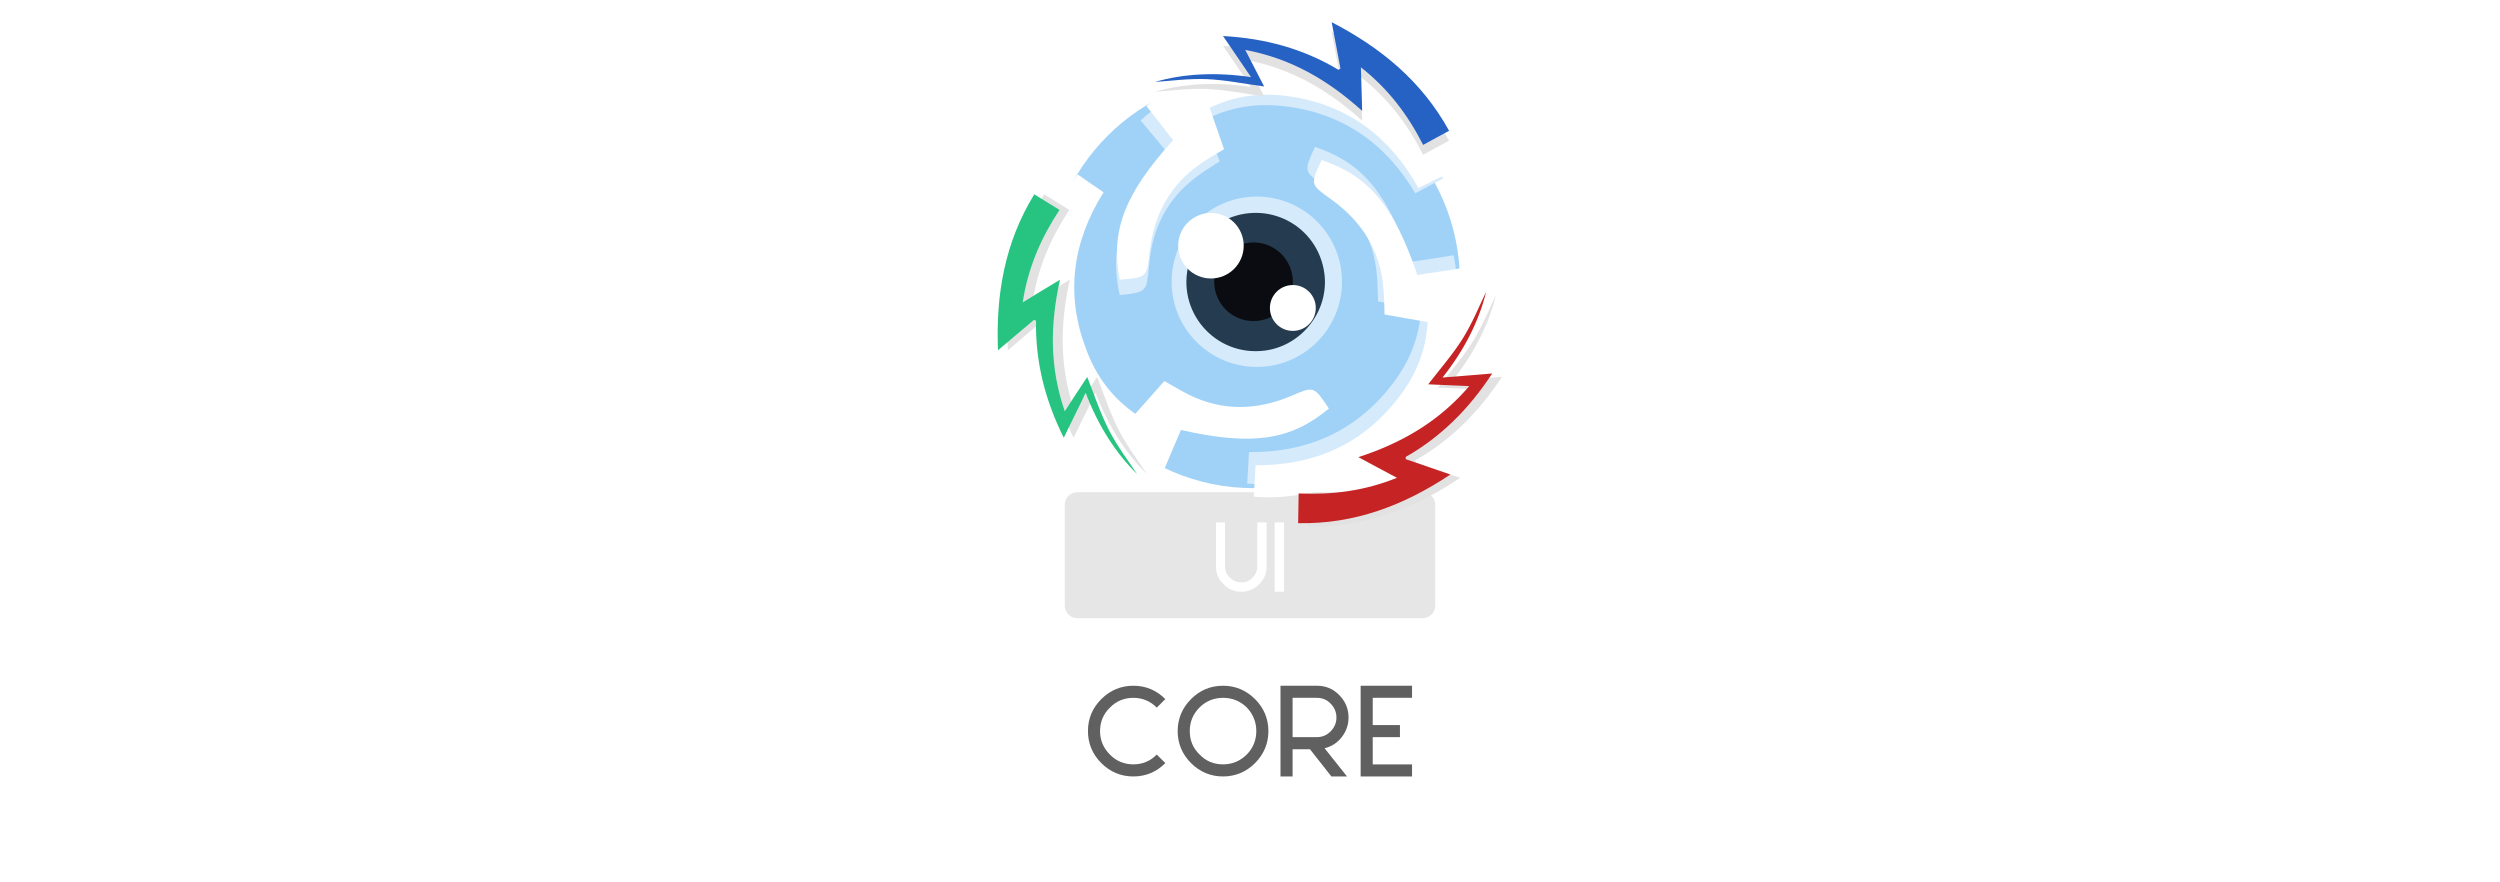 <svg id="Camada_1" xmlns="http://www.w3.org/2000/svg" viewBox="0 0 992 350"><style>.st0{fill:#fff}.st3{fill:#d5eafb}.st6{fill:#e2e2e2}</style><path class="st0" d="M0 0h992v350H0z"/><path d="M564.5 245.3h-137c-2.8 0-5-2.2-5-5v-40c0-2.8 2.2-5 5-5h137c2.8 0 5 2.2 5 5v40c0 2.8-2.3 5-5 5z" opacity=".1"/><path class="st0" d="M486.1 207.3v17.4c0 1.8.6 3.3 1.9 4.5 1.2 1.2 2.7 1.9 4.5 1.9 1.8 0 3.3-.6 4.5-1.9 1.2-1.2 1.9-2.7 1.9-4.5v-17.4h3.7v17.4c0 2.8-1 5.2-2.9 7.1-2 2-4.4 3-7.1 3-2.8 0-5.2-1-7.1-3-2-1.9-3-4.3-3-7.1v-17.4h3.6zm23.4 0v27.5h-3.7v-27.5h3.7z"/><circle cx="497.4" cy="111.8" r="81.9" fill="#a0d2f8"/><path class="st3" d="M444.3 117.1c-4.3-19.3.7-33.9 19.3-56.1-3.6-4.3-7.3-8.8-11-13.2 35.4-32.6 97.1-22.2 120 23-3.4 1.8-6.9 3.7-11 5.9-12-20.2-29.4-32.1-52.5-34.6-10.7-1.2-21.2.3-31.4 5.7 2.1 5.5 4.2 10.7 6.3 16.2-3.2 2.1-6.2 3.9-9 6-12.1 8.9-18 21.1-19.1 35.8-1 10.1-.8 10.1-11.6 11.3z"/><path class="st0" d="M444.3 111c-3.7-19.4 1.8-33.9 21.2-55.4-3.5-4.4-7-9-10.6-13.5 36.5-31.4 97.8-18.9 119.1 27-3.5 1.7-7 3.5-11.2 5.5-11.3-20.5-28.3-33.1-51.3-36.4-10.7-1.5-21.2-.4-31.5 4.6 1.9 5.6 3.8 10.8 5.7 16.4-3.3 2-6.3 3.7-9.2 5.7-12.4 8.5-18.7 20.5-20.3 35.1-1.2 10.1-1.1 10.1-11.9 11z"/><path class="st0" d="M527.3 162.1c-15.2 12.7-30.5 14.9-58.7 8.5-2.2 5.2-4.5 10.5-6.7 15.8-45.1-16.7-64-76.3-34.3-117.2 3.2 2.2 6.4 4.5 10.3 7.1-12.5 19.9-15.2 40.8-6.8 62.6 3.8 10.1 9.9 18.7 19.4 25.3 3.9-4.4 7.6-8.6 11.5-13 3.4 1.9 6.4 3.7 9.5 5.3 13.4 6.7 27 6.4 40.6.7 9.3-4 9.2-4.1 15.2 4.9z"/><path class="st3" d="M521.8 58.3c18.8 6.3 28.7 18.2 38 45.6 5.6-.8 11.3-1.7 17-2.6 9.5 47.2-31.4 94.5-81.9 90.6.2-3.9.4-7.8.7-12.5 23.5.2 42.7-8.5 56.9-27 6.6-8.6 10.7-18.2 11.4-29.8-5.8-1-11.3-2-17.1-3-.2-3.9-.1-7.4-.5-10.8-1.3-14.9-8.7-26.3-20.7-34.9-8.2-5.9-8.4-5.7-3.8-15.6z"/><path class="st0" d="M524.4 63.5c18.8 6.3 28.7 18.2 38 45.6 5.6-.8 11.3-1.7 17-2.6 9.5 47.2-31.4 94.5-81.9 90.6.2-3.9.4-7.8.7-12.5 23.5.2 42.7-8.5 56.9-27 6.6-8.6 10.7-18.2 11.4-29.8-5.8-1-11.3-2-17.1-3-.2-3.9-.1-7.4-.5-10.8-1.3-14.9-8.7-26.3-20.7-34.9-8.2-5.9-8.4-5.7-3.8-15.6z"/><circle class="st3" cx="498.7" cy="111.8" r="33.8"/><path d="M485.6 87.5c17.2-8.6 37.3 1.9 39.9 20.9 2 14.7-8.7 28.7-23.5 30.7-19.8 2.6-35.5-15.6-30.2-34.7.1-.4.4-.8.5-1.2l1.2.9c3.5 2.4 8.1 2.4 11.5.1 3.5-2.4 5.1-6.6 4.1-10.8-.5-2.5-1.9-4.2-3.5-5.9z" fill="#253b4f"/><circle cx="497.4" cy="111.8" r="15.6" fill="#0b0c11"/><circle class="st0" cx="480.5" cy="97.5" r="13"/><circle class="st0" cx="513" cy="122.2" r="9.1"/><path class="st6" d="M575 55.8c-3.6 1.9-6.8 3.7-10.3 5.6-6.1-12-13.8-22.2-24.7-30.8.2 5.9.3 11.1.5 17.3-13.6-12.3-28.3-20.8-46.4-24.2 2.7 5.2 5.1 9.8 7.5 14.5-7.8-1-15.3-2.6-22.8-2.9-7.4-.3-14.9.8-20.5 1.1 11-3.2 23.9-4 38.1-1.9-4-5.9-7.4-10.9-11.1-16.3 16.6.9 31.8 5 45.8 13.4.3-.2.5-.3.8-.5-1.1-6-2.3-12-3.5-18.4C548.1 23 564.2 36.2 575 55.8z"/><path d="M575 51.9c-3.6 1.9-6.8 3.7-10.3 5.6-6.1-12-13.8-22.2-24.7-30.8.2 5.9.3 11.1.5 17.3-13.6-12.3-28.3-20.8-46.4-24.2 2.7 5.2 5.1 9.8 7.5 14.5-7.8-1-15.3-2.6-22.8-2.9-7.4-.3-14.9.8-20.5 1.1 11-3.2 23.9-4 38.1-1.9-4-5.9-7.4-10.9-11.1-16.3 16.6.9 31.8 5 45.8 13.4.3-.2.5-.3.8-.5-1.1-6-2.3-12-3.5-18.4C548.1 19 564.2 32.3 575 51.9z" fill="#2662c4"/><path class="st6" d="M519 208.9c.1-4.1.1-7.7.2-11.8 13.4.6 26.1-1 39-6.2-5.2-2.8-9.8-5.2-15.3-8.2 17.5-5.7 32.1-14.3 44-28.2-5.8-.2-11.1-.5-16.3-.7 4.8-6.2 9.8-11.9 13.8-18.3 3.9-6.3 6.7-13.3 9.2-18.4-2.7 11.1-8.4 22.8-17.3 34 7.1-.6 13.2-1 19.7-1.6-9.1 13.9-20.2 25.1-34.3 33.1v.9c5.8 2 11.5 4 17.7 6.1-18.4 12.3-38 19.7-60.4 19.3z"/><path d="M515.1 207.6c.1-4.1.1-7.7.2-11.8 13.4.6 26.1-1 39-6.2-5.2-2.8-9.8-5.2-15.3-8.2 17.5-5.7 32.1-14.3 44-28.2-5.8-.2-11.1-.5-16.3-.7 4.8-6.2 9.8-11.9 13.8-18.3 3.9-6.3 6.7-13.3 9.2-18.4-2.7 11.1-8.4 22.8-17.3 34 7.1-.6 13.2-1 19.7-1.6-9.1 13.9-20.2 25.1-34.3 33.1v.9c5.8 2 11.5 4 17.7 6.1-18.5 12.3-38 19.7-60.4 19.3z" fill="#c62424"/><path class="st6" d="M414.3 77.1c3.4 2.1 6.6 4.1 10 6.2-7.4 11.2-12.5 23-14.6 36.7 5-3.1 9.5-5.8 14.8-9-4 17.9-4.1 34.9 1.9 52.2 3.2-4.9 6-9.3 8.9-13.6 2.9 7.3 5.3 14.6 8.7 21.2 3.4 6.6 8 12.6 11.1 17.3-8.2-8-15.3-18.8-20.4-32.2-3.1 6.4-5.8 11.9-8.7 17.8-7.4-14.9-11.3-30.1-11-46.4-.3-.1-.5-.3-.8-.4-4.7 3.9-9.3 7.9-14.3 12.1-.9-22.2 2.7-42.8 14.4-61.9z"/><path d="M410.4 77.1c3.4 2.1 6.6 4.1 10 6.2-7.4 11.2-12.5 23-14.6 36.7 5-3.1 9.5-5.8 14.8-9-4 17.9-4.1 34.9 1.9 52.2 3.2-4.9 6-9.3 8.9-13.6 2.9 7.3 5.3 14.6 8.7 21.2 3.4 6.6 8 12.6 11.1 17.3-8.2-8-15.3-18.8-20.4-32.2-3.1 6.4-5.8 11.9-8.7 17.8-7.4-14.9-11.3-30.1-11-46.4-.3-.1-.5-.3-.8-.4-4.7 3.9-9.3 7.9-14.3 12.1-.9-22.2 2.7-42.8 14.4-61.9z" fill="#26c480"/><g><path d="M440.4 299.4c2.5 2.6 5.7 3.9 9.3 3.9 3.6 0 6.8-1.3 9.3-3.9l3.4 3.4c-3.5 3.5-7.7 5.3-12.7 5.3-4.9 0-9.2-1.8-12.7-5.3s-5.3-7.8-5.3-12.7c0-5 1.8-9.2 5.3-12.7s7.8-5.3 12.7-5.3c5 0 9.2 1.8 12.7 5.3l-3.4 3.4c-2.5-2.6-5.7-3.9-9.3-3.9-3.6 0-6.8 1.3-9.3 3.9-2.6 2.5-3.9 5.7-3.9 9.3s1.3 6.7 3.9 9.3zm44.9-27.3c4.9 0 9.2 1.8 12.7 5.3s5.3 7.8 5.3 12.7c0 4.9-1.8 9.2-5.3 12.7s-7.8 5.3-12.7 5.3-9.2-1.8-12.7-5.3-5.3-7.8-5.3-12.7c0-4.9 1.8-9.2 5.3-12.7s7.7-5.3 12.7-5.3zm0 31.2c3.6 0 6.8-1.3 9.4-3.9 2.5-2.5 3.8-5.7 3.8-9.3s-1.3-6.8-3.8-9.4c-2.6-2.5-5.7-3.8-9.4-3.8-3.6 0-6.8 1.3-9.3 3.8-2.6 2.6-3.9 5.7-3.9 9.4s1.3 6.8 3.9 9.3c2.5 2.6 5.6 3.9 9.3 3.9zm27.6-6v10.8h-4.8v-36h14.4c3.5 0 6.5 1.2 8.9 3.7 2.4 2.4 3.7 5.4 3.7 8.9 0 2.9-.9 5.5-2.7 7.8-1.8 2.3-4 3.7-6.8 4.4l8.9 11.2h-6.2l-8.5-10.8h-6.9zm9.6-20.4h-9.6v15.6h9.6c2.2 0 4-.8 5.5-2.3 1.5-1.5 2.3-3.4 2.3-5.5s-.8-4-2.3-5.5c-1.5-1.6-3.4-2.3-5.5-2.3zm37.8-4.8v4.8h-15.6v10.8h10.8v4.8h-10.8v10.8h15.6v4.8h-20.4v-36h20.4z" fill="#606060"/></g></svg>